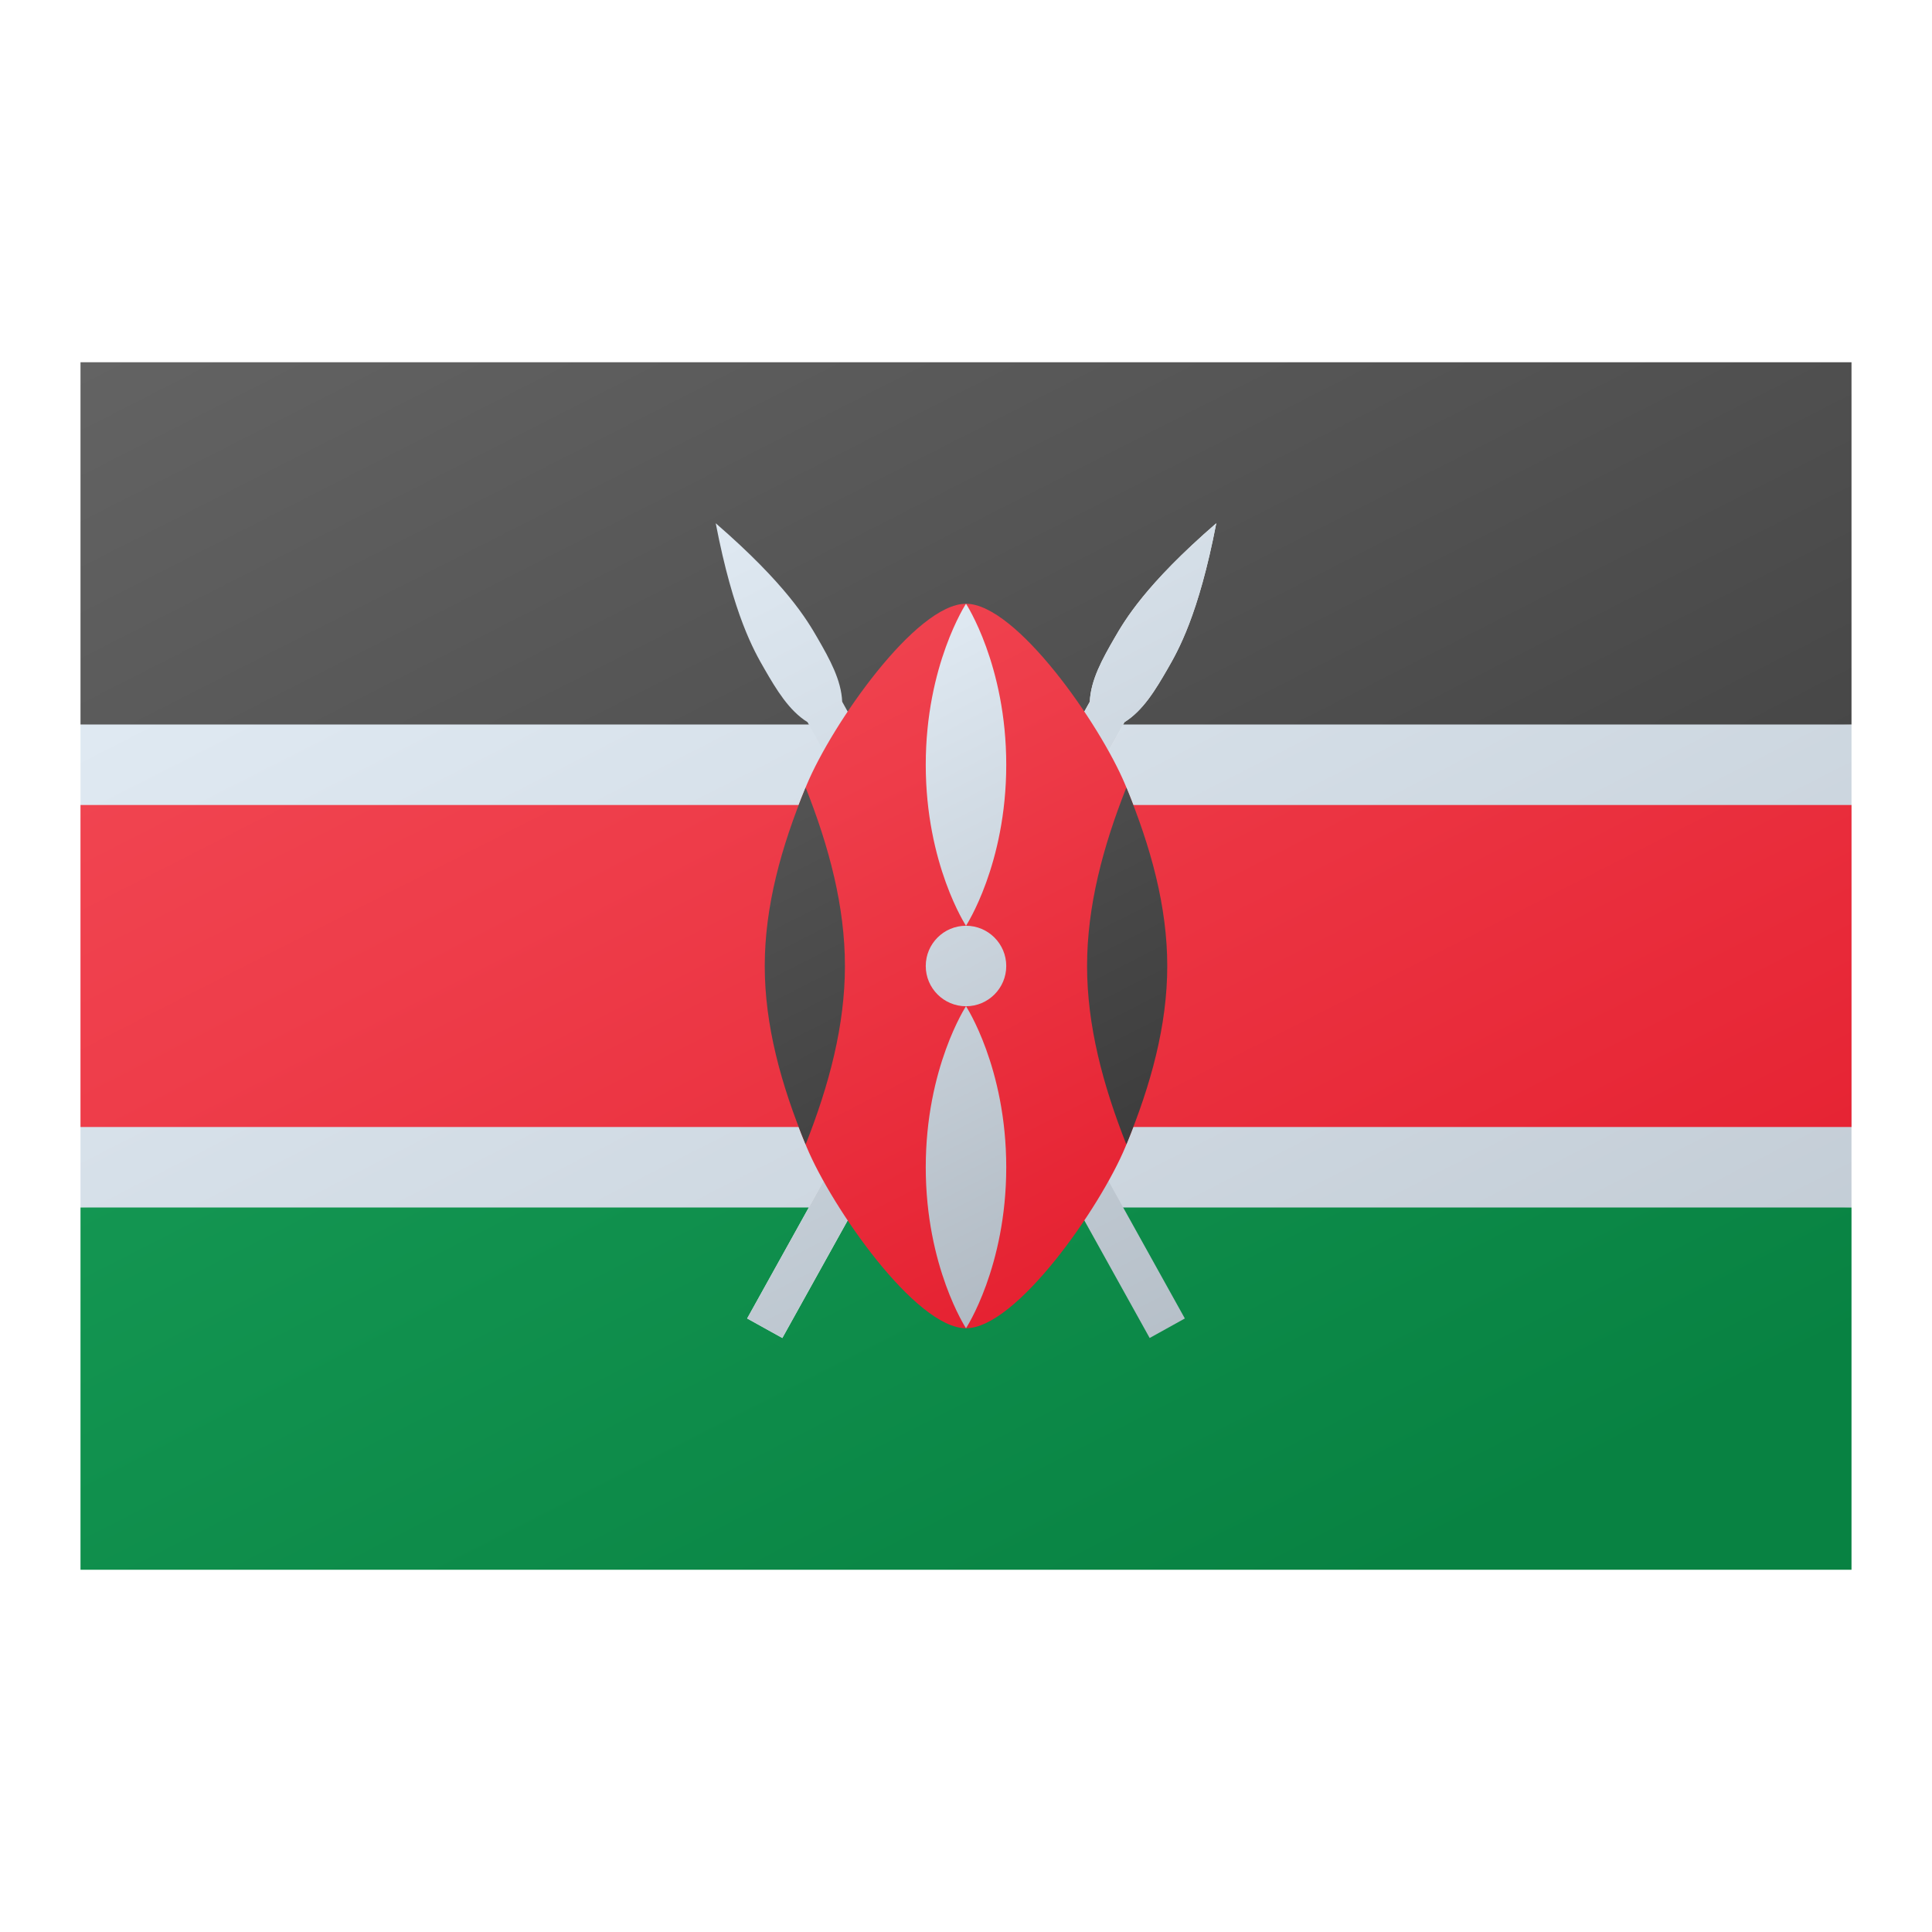 <?xml version="1.0" encoding="iso-8859-1"?>
<!-- Generator: Adobe Illustrator 25.2.3, SVG Export Plug-In . SVG Version: 6.00 Build 0)  -->
<svg version="1.1" baseProfile="basic" id="Layer_1"
	 xmlns="http://www.w3.org/2000/svg" xmlns:xlink="http://www.w3.org/1999/xlink" x="0px" y="0px" viewBox="0 0 48 48"
	 xml:space="preserve">
<linearGradient id="SVGID_1_" gradientUnits="userSpaceOnUse" x1="17.175" y1="10.605" x2="50.433" y2="75.878">
	<stop  offset="0" style="stop-color:#DFE9F2"/>
	<stop  offset="0.998" style="stop-color:#9EA7B0"/>
</linearGradient>
<polygon style="fill:url(#SVGID_1_);" points="46,30 24,31 2,30 2,18 24,17 46,18 "/>
<linearGradient id="SVGID_2_" gradientUnits="userSpaceOnUse" x1="17.645" y1="1.028" x2="36" y2="37.051">
	<stop  offset="0" style="stop-color:#636363"/>
	<stop  offset="0.998" style="stop-color:#3B3B3B"/>
</linearGradient>
<rect x="2" y="9" style="fill:url(#SVGID_2_);" width="44" height="9"/>
<linearGradient id="SVGID_3_" gradientUnits="userSpaceOnUse" x1="12.476" y1="1.382" x2="31.559" y2="38.836">
	<stop  offset="0.008" style="stop-color:#F44F5A"/>
	<stop  offset="0.447" style="stop-color:#EE3D4A"/>
	<stop  offset="1" style="stop-color:#E52030"/>
</linearGradient>
<rect x="2" y="20" style="fill:url(#SVGID_3_);" width="44" height="8"/>
<linearGradient id="SVGID_4_" gradientUnits="userSpaceOnUse" x1="5.531" y1="-1.747" x2="28.066" y2="42.48">
	<stop  offset="0" style="stop-color:#21AD64"/>
	<stop  offset="1" style="stop-color:#088242"/>
</linearGradient>
<rect x="2" y="30" style="fill:url(#SVGID_4_);" width="44" height="9"/>
<path style="fill:#ECEFF1;" d="M27.688,15.854c-0.301,0.521-0.59,1.043-0.612,1.58l-8.513,15.323l0.874,0.485l8.5-15.3
	c0.46-0.287,0.77-0.801,1.072-1.325c0.254-0.441,0.768-1.328,1.209-3.617C28.456,14.527,27.942,15.414,27.688,15.854z"/>
<linearGradient id="SVGID_5_" gradientUnits="userSpaceOnUse" x1="19.032" y1="12.363" x2="35.857" y2="45.383">
	<stop  offset="0" style="stop-color:#DFE9F2"/>
	<stop  offset="0.998" style="stop-color:#9EA7B0"/>
</linearGradient>
<path style="fill:url(#SVGID_5_);" d="M27.688,15.854c-0.301,0.521-0.59,1.043-0.612,1.58l-8.513,15.323l0.874,0.485l8.5-15.3
	c0.46-0.287,0.77-0.801,1.072-1.325c0.254-0.441,0.768-1.328,1.209-3.617C28.456,14.527,27.942,15.414,27.688,15.854z
	 M20.312,15.854c0.301,0.521,0.59,1.043,0.612,1.58l8.513,15.323l-0.874,0.485l-8.5-15.3c-0.46-0.287-0.77-0.801-1.072-1.325
	c-0.254-0.441-0.768-1.328-1.209-3.617C19.544,14.527,20.058,15.414,20.312,15.854z"/>
<linearGradient id="SVGID_6_" gradientUnits="userSpaceOnUse" x1="16.262" y1="8.813" x2="28.125" y2="32.097">
	<stop  offset="0.008" style="stop-color:#F44F5A"/>
	<stop  offset="0.447" style="stop-color:#EE3D4A"/>
	<stop  offset="1" style="stop-color:#E52030"/>
</linearGradient>
<path style="fill:url(#SVGID_6_);" d="M27.958,19.5C27.333,18,25.25,15,24,15s-3.333,3-3.958,4.5S19,22.5,19,24s0.417,3,1.042,4.5
	S22.75,33,24,33s3.333-3,3.958-4.5S29,25.5,29,24S28.583,21,27.958,19.5z"/>
<linearGradient id="SVGID_7_" gradientUnits="userSpaceOnUse" x1="17.524" y1="11.291" x2="27.084" y2="30.053">
	<stop  offset="0" style="stop-color:#636363"/>
	<stop  offset="0.998" style="stop-color:#3B3B3B"/>
</linearGradient>
<path style="fill:url(#SVGID_7_);" d="M19,24c0,1.478,0.407,2.956,1.016,4.433c0.585-1.478,0.976-2.956,0.976-4.433
	s-0.39-2.956-0.976-4.433C19.407,21.044,19,22.522,19,24z M29,24c0,1.478-0.407,2.956-1.016,4.433
	c-0.585-1.478-0.976-2.956-0.976-4.433s0.39-2.956,0.976-4.433C28.593,21.044,29,22.522,29,24z"/>
<linearGradient id="SVGID_8_" gradientUnits="userSpaceOnUse" x1="20.359" y1="16.855" x2="30.699" y2="37.147">
	<stop  offset="0" style="stop-color:#DFE9F2"/>
	<stop  offset="0.998" style="stop-color:#9EA7B0"/>
</linearGradient>
<path style="fill:url(#SVGID_8_);" d="M24,23c0.552,0,1,0.448,1,1s-0.448,1-1,1s-1-0.448-1-1S23.448,23,24,23z M24,15
	c0,0-1,1.524-1,4s1,4,1,4s1-1.524,1-4S24,15,24,15z M24,25c0,0-1,1.524-1,4s1,4,1,4s1-1.524,1-4S24,25,24,25z"/>
</svg>